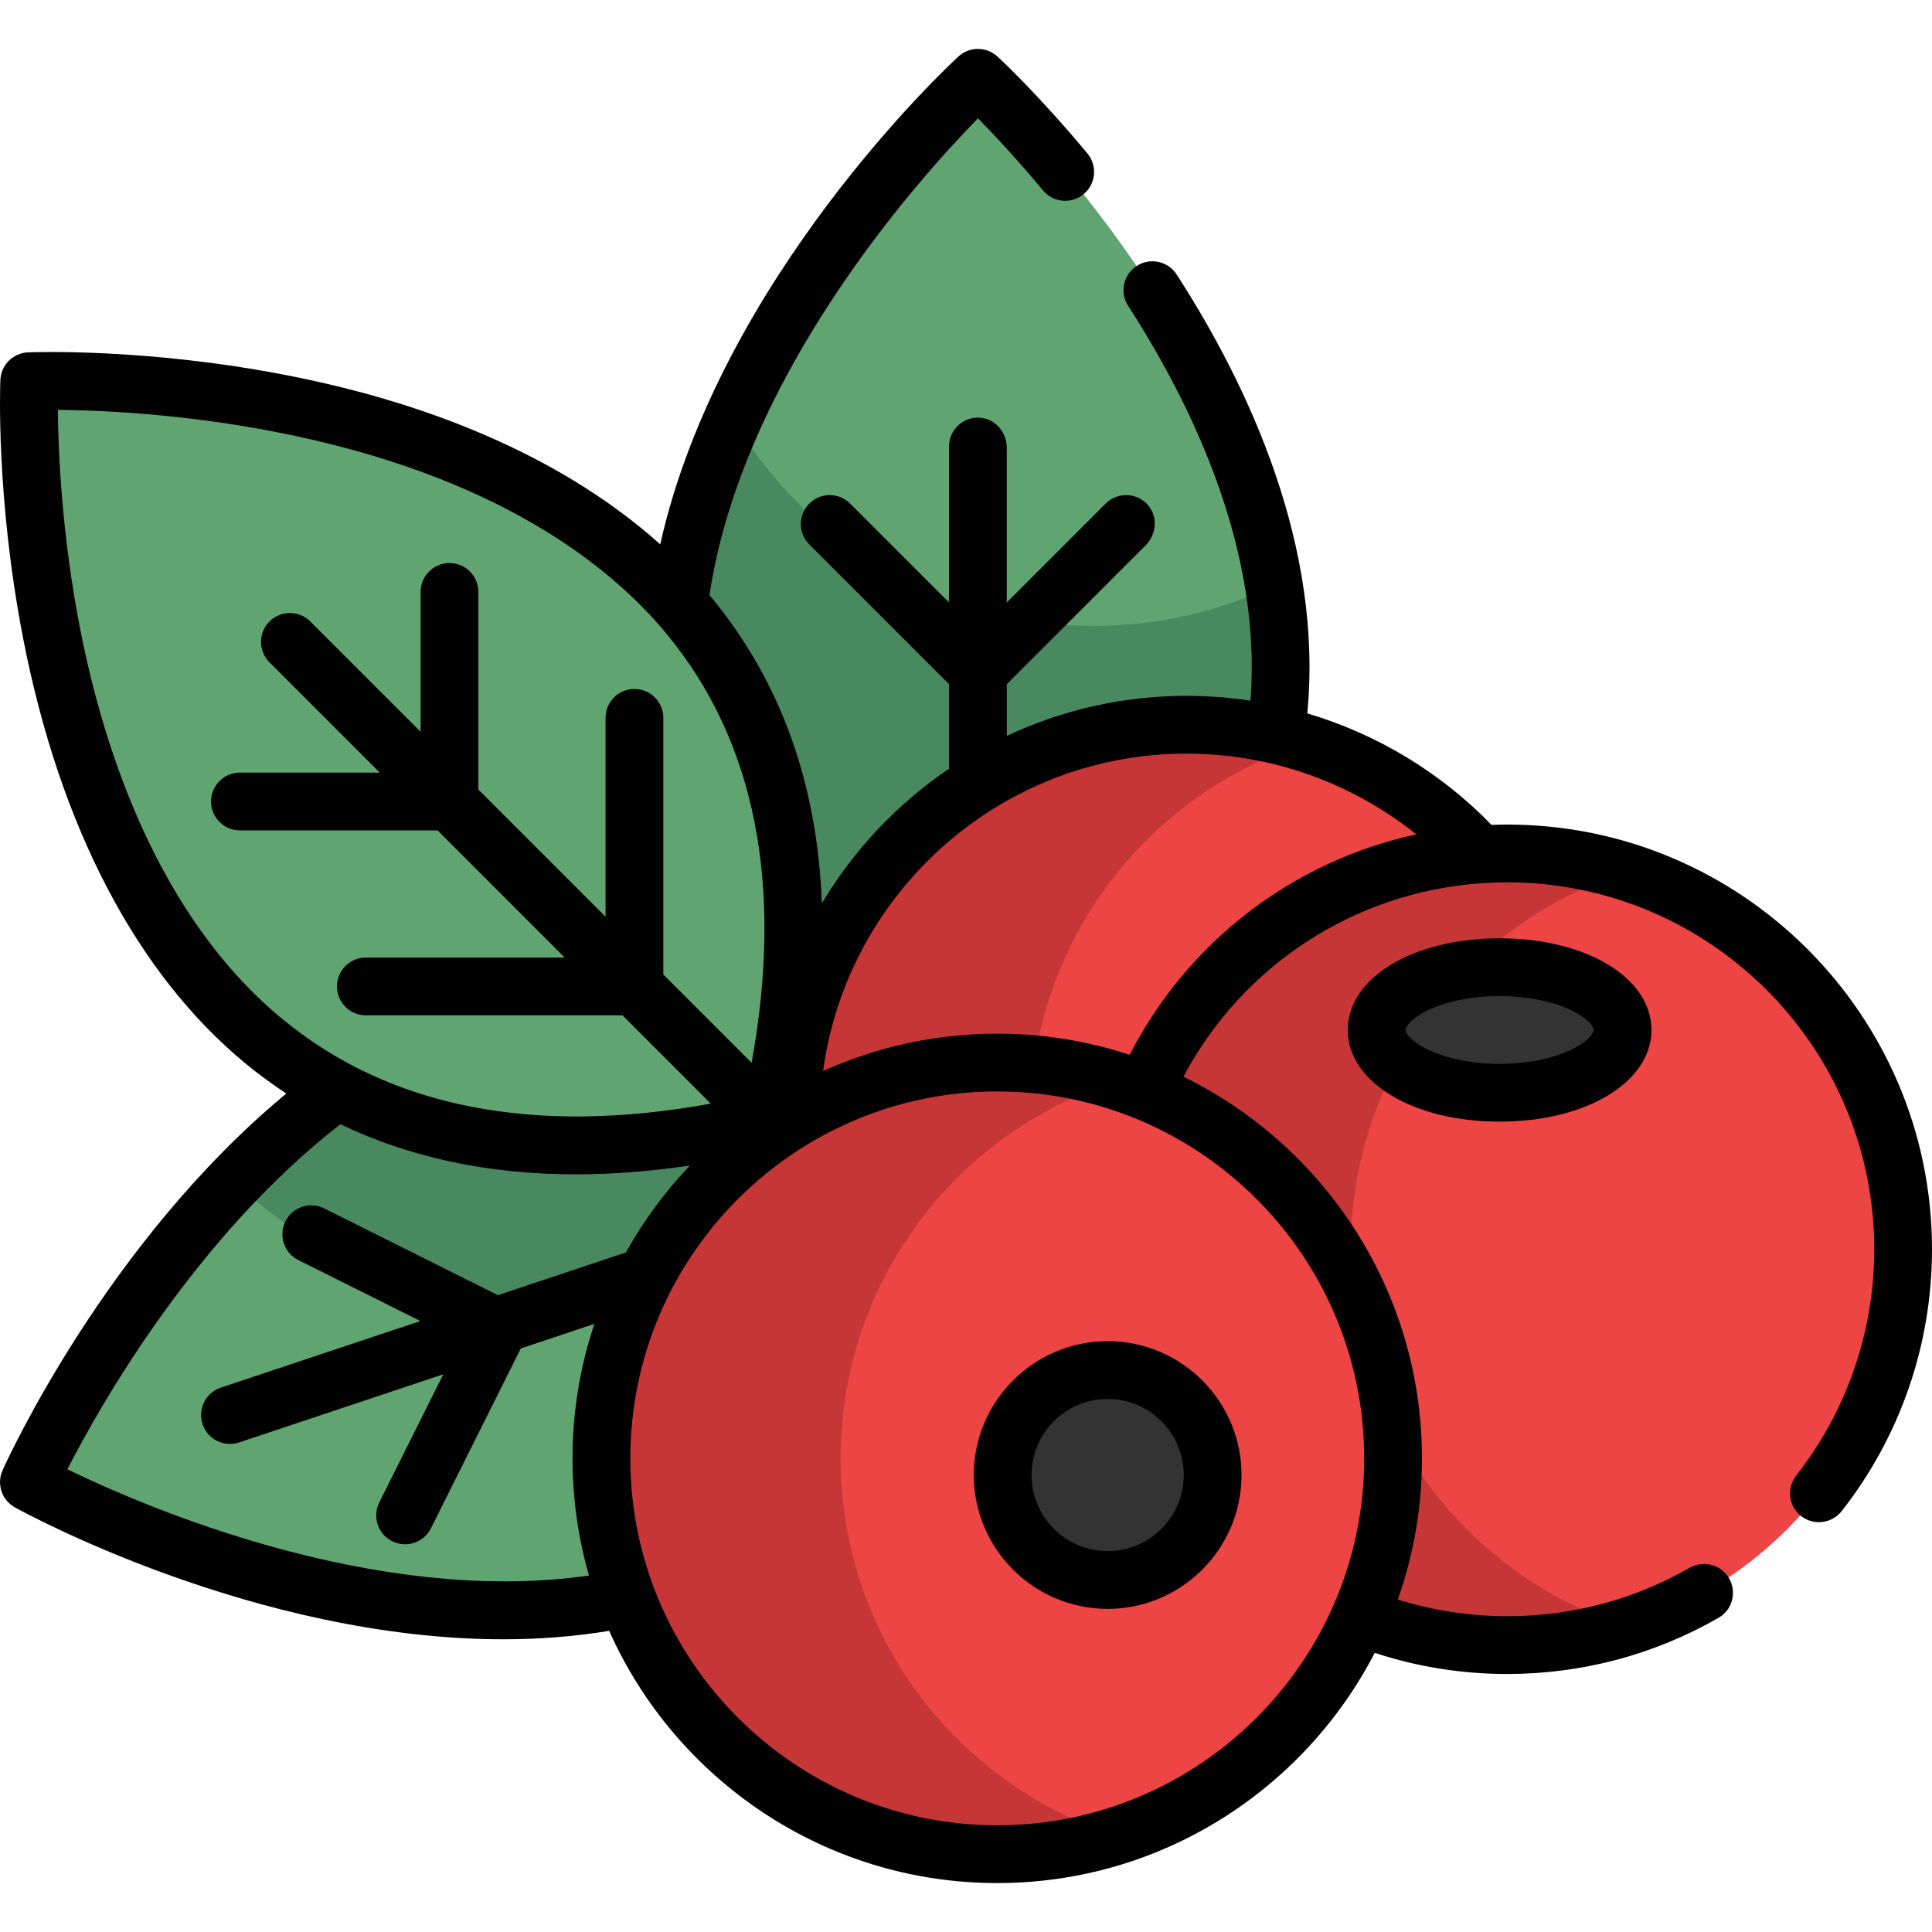 <!-- icon666.com - MILLIONS vector ICONS FREE --><svg version="1.1" id="Capa_1" xmlns="http://www.w3.org/2000/svg" xmlns:xlink="http://www.w3.org/1999/xlink" x="0px" y="0px" viewBox="0 0 512 512" style="enable-background:new 0 0 512 512;" xml:space="preserve"><path style="fill:#498960;" d="M338.058,194.738l-12.36,39.031l-70.427,96.444l-101.037-105.63l25.721-64.517 c2.154-17.147,7.431-33.713,14.3-49.084c23.302-52.085,64.905-90.361,64.905-90.361s66.722,61.373,78.49,134.464 C339.732,168.017,340.1,181.337,338.058,194.738z"></path><g><path style="fill:#60A571;" d="M337.65,155.085c-14.453,6.91-30.631,10.778-47.727,10.778c-40.786,0-76.438-22.047-95.668-54.882 c23.302-52.085,64.905-90.361,64.905-90.361S325.882,81.995,337.65,155.085z"></path><path style="fill:#60A571;" d="M248.79,360.476l-82.654,63.068C91.473,439.129,7.665,392.78,7.665,392.78 s19.199-42.828,54.412-79.623c8.247-8.615,17.362-16.892,27.324-24.221l58.709-82.726l60.251,92.32L248.79,360.476z"></path></g><circle style="fill:#ED4444;" cx="314.481" cy="296.955" r="104.895"></circle><path style="fill:#C73636;" d="M272.987,296.956c0-46.883,30.759-86.577,73.196-100.016c-10.002-3.167-20.65-4.881-31.701-4.881 c-57.933,0-104.897,46.964-104.897,104.897s46.963,104.896,104.897,104.896c11.05,0,21.699-1.714,31.701-4.881 C303.746,383.533,272.987,343.839,272.987,296.956z"></path><path style="fill:#498960;" d="M208.361,298.531c-0.684,12.687-2.695,26.405-6.226,41.256 c-66.865,15.912-110.978,0.919-140.057-26.629c8.247-8.615,17.362-16.892,27.324-24.221l58.709-82.726L208.361,298.531z"></path><circle style="fill:#ED4444;" cx="399.452" cy="331.076" r="104.895"></circle><path style="fill:#C73636;" d="M357.953,331.072c0-46.883,30.759-86.577,73.196-100.016c-10.002-3.167-20.65-4.881-31.701-4.881 c-57.933,0-104.897,46.964-104.897,104.897s46.963,104.896,104.897,104.896c11.05,0,21.699-1.714,31.701-4.881 C388.712,417.649,357.953,377.955,357.953,331.072z"></path><circle style="fill:#ED4444;" cx="264.284" cy="386.479" r="104.895"></circle><path style="fill:#C73636;" d="M222.786,386.482c0-46.883,30.759-86.577,73.196-100.016c-10.002-3.167-20.65-4.881-31.701-4.881 c-57.933,0-104.897,46.964-104.897,104.897s46.963,104.896,104.897,104.896c11.05,0,21.699-1.714,31.701-4.881 C253.545,473.059,222.786,433.365,222.786,386.482z"></path><path style="fill:#60A571;" d="M203.775,297.058C252.876,90.782,7.746,101.029,7.746,101.029S-2.503,346.16,203.775,297.058z"></path><g><circle style="fill:#333333;" cx="293.547" cy="390.898" r="27.813"></circle><ellipse style="fill:#333333;" cx="397.411" cy="272.949" rx="32.585" ry="16.638"></ellipse></g><path d="M399.449,218.52c-1.371,0-2.766,0.031-4.174,0.082c-13.547-13.964-30.427-24.084-48.823-29.545 c4.221-44.13-15.297-86.352-34.62-116.314c-2.333-3.618-7.192-4.592-10.748-2.164l0,0c-3.429,2.341-4.363,6.981-2.112,10.472 c17.652,27.361,35.487,65.464,32.418,104.644c-5.564-0.849-11.214-1.29-16.906-1.29c-17.03,0-33.185,3.809-47.669,10.609v-13.707 l36.806-36.806c2.964-2.964,3.264-7.832,0.391-10.882c-2.973-3.158-7.945-3.215-10.992-0.169l-26.206,26.206v-41.013 c0-4.192-3.229-7.847-7.419-7.973c-4.335-0.131-7.891,3.346-7.891,7.652v41.333l-26.205-26.206c-2.989-2.99-7.836-2.99-10.825,0 s-2.99,7.837,0,10.825l37.031,37.031v22.412c-13.677,9.268-25.211,21.466-33.706,35.681c-1.167-31.699-10.915-58.823-29.218-81.023 c-0.186-0.225-0.38-0.445-0.568-0.669c8.801-58.414,55.437-110.291,71.161-126.35c4.083,4.155,10.237,10.702,17.238,19.108 c2.659,3.193,7.388,3.673,10.64,1.087l0.003-0.002c3.368-2.678,3.856-7.6,1.103-10.908c-13.154-15.805-23.334-25.216-23.811-25.655 c-2.928-2.695-7.436-2.695-10.365,0c-2.743,2.523-63.257,58.88-79.015,129.265c-23.924-21.434-57.739-36.801-99.075-44.833 c-37.261-7.243-67.211-6.09-68.467-6.038c-3.977,0.166-7.162,3.352-7.328,7.328c-0.052,1.256-1.203,31.206,6.037,68.466 c9.701,49.922,30.089,88.889,58.957,112.689c3.472,2.862,7.078,5.49,10.79,7.934c-47.809,39.583-74.044,97.269-75.201,99.85 c-1.628,3.632-0.202,7.905,3.28,9.83c3,1.659,64.07,34.953,129.409,34.95c9.32-0.001,18.731-0.694,28.071-2.237 c17.557,39.347,57.047,66.842,102.842,66.842c43.497,0,81.307-24.805,100.038-61.01c11.291,3.715,23.074,5.601,35.13,5.601 c19.822,0,39.032-5.135,56.034-14.919c3.825-2.202,4.928-7.225,2.458-10.883l0,0c-2.264-3.351-6.718-4.322-10.227-2.311 c-14.65,8.396-31.193,12.802-48.265,12.802c-9.948,0-19.672-1.503-29.014-4.427c4.138-11.709,6.399-24.297,6.399-37.405 c0-44.376-25.817-82.831-63.218-101.147c15.704-29.525,45.347-48.95,79.027-51.272c2.302-0.154,4.591-0.233,6.806-0.233 c53.619,0,97.241,43.623,97.241,97.241c0,21.844-7.285,42.857-20.645,59.914c-2.485,3.173-2.144,7.712,0.839,10.424l0.002,0.002 c3.309,3.008,8.456,2.531,11.214-0.989c15.466-19.744,23.9-44.069,23.9-69.351C512,269.011,461.509,218.52,399.449,218.52z M21.233,166.613c-4.905-25.078-5.803-47.095-5.901-58c10.837,0.094,32.65,0.979,57.638,5.834 c58.61,11.39,88.796,35.471,103.797,53.667c23.43,28.421,30.948,66.568,22.424,113.536l-23.404-23.404V190.24 c0-4.228-3.427-7.655-7.655-7.655c-4.228,0-7.655,3.427-7.655,7.655v52.695l-33.697-33.697v-52.371c0-4.228-3.427-7.655-7.655-7.655 c-4.228,0-7.655,3.427-7.655,7.655v37.061l-29.227-29.227c-2.99-2.99-7.837-2.99-10.825,0c-2.99,2.99-2.99,7.837,0,10.825 l29.227,29.227h-37.06c-4.228,0-7.655,3.427-7.655,7.655c0,4.228,3.427,7.655,7.655,7.655h52.37l33.697,33.697H96.955 c-4.228,0-7.655,3.427-7.655,7.655c0,4.228,3.427,7.655,7.655,7.655h68.006l23.404,23.404c-46.947,8.521-85.08,1.013-113.496-22.392 C41.965,242.982,27.54,198.857,21.233,166.613z M17.855,389.378c8.534-16.659,33.808-61.483,72.358-91.456 c18.376,8.84,39.212,13.291,62.411,13.291c9.659,0,19.738-0.79,30.203-2.328c-6.578,6.902-12.284,14.641-16.954,23.03 l-33.926,11.321l-46.03-22.996c-3.783-1.889-8.38-0.355-10.27,3.426c-1.889,3.783-0.355,8.38,3.426,10.27l32.334,16.153 l-52.884,17.649c-4.01,1.338-6.176,5.674-4.838,9.684c1.07,3.207,4.056,5.234,7.26,5.234c0.803,0,1.62-0.128,2.424-0.396 l54.114-18.058l-16.972,33.971c-1.889,3.783-0.355,8.38,3.426,10.27c1.099,0.549,2.266,0.808,3.415,0.808 c2.809,0,5.514-1.552,6.854-4.235l23.814-47.668l19.495-6.506c-3.75,11.205-5.786,23.188-5.786,35.638 c0,10.769,1.523,21.188,4.36,31.056C99.03,425.73,37.588,398.98,17.855,389.378z M361.523,386.482 c0,53.619-43.622,97.241-97.241,97.241S167.04,440.1,167.04,386.482c0-53.619,43.623-97.242,97.242-97.242 C317.901,289.24,361.523,332.863,361.523,386.482z M299.37,279.537c-11.047-3.634-22.841-5.608-35.088-5.608 c-16.437,0-32.062,3.543-46.153,9.904c6.427-47.435,47.184-84.119,96.353-84.119c22.226,0,43.713,7.665,60.852,21.398 C342.683,228.206,314.831,249.465,299.37,279.537z"></path><path d="M293.541,426.367c19.56,0,35.474-15.913,35.474-35.473c0-19.559-15.913-35.473-35.474-35.473 c-19.559,0-35.473,15.913-35.473,35.473C258.069,410.453,273.982,426.367,293.541,426.367z M293.541,370.732 c11.118,0,20.163,9.045,20.163,20.162c0,11.117-9.045,20.162-20.163,20.162c-11.118,0-20.162-9.045-20.162-20.162 C273.379,379.777,282.423,370.732,293.541,370.732z"></path><path d="M357.172,272.95c0,13.85,17.299,24.293,40.24,24.293s40.24-10.444,40.24-24.293c0-13.85-17.299-24.293-40.24-24.293 S357.172,259.1,357.172,272.95z M422.342,272.95c0,0.887-1.43,2.935-5.37,4.947c-5.024,2.565-12.152,4.036-19.56,4.036 c-7.408,0-14.536-1.471-19.56-4.036c-3.939-2.012-5.37-4.061-5.37-4.947c0-0.886,1.43-2.935,5.37-4.947 c5.024-2.565,12.152-4.036,19.56-4.036c7.408,0,14.536,1.471,19.56,4.036C420.912,270.014,422.342,272.064,422.342,272.95z"></path></svg>